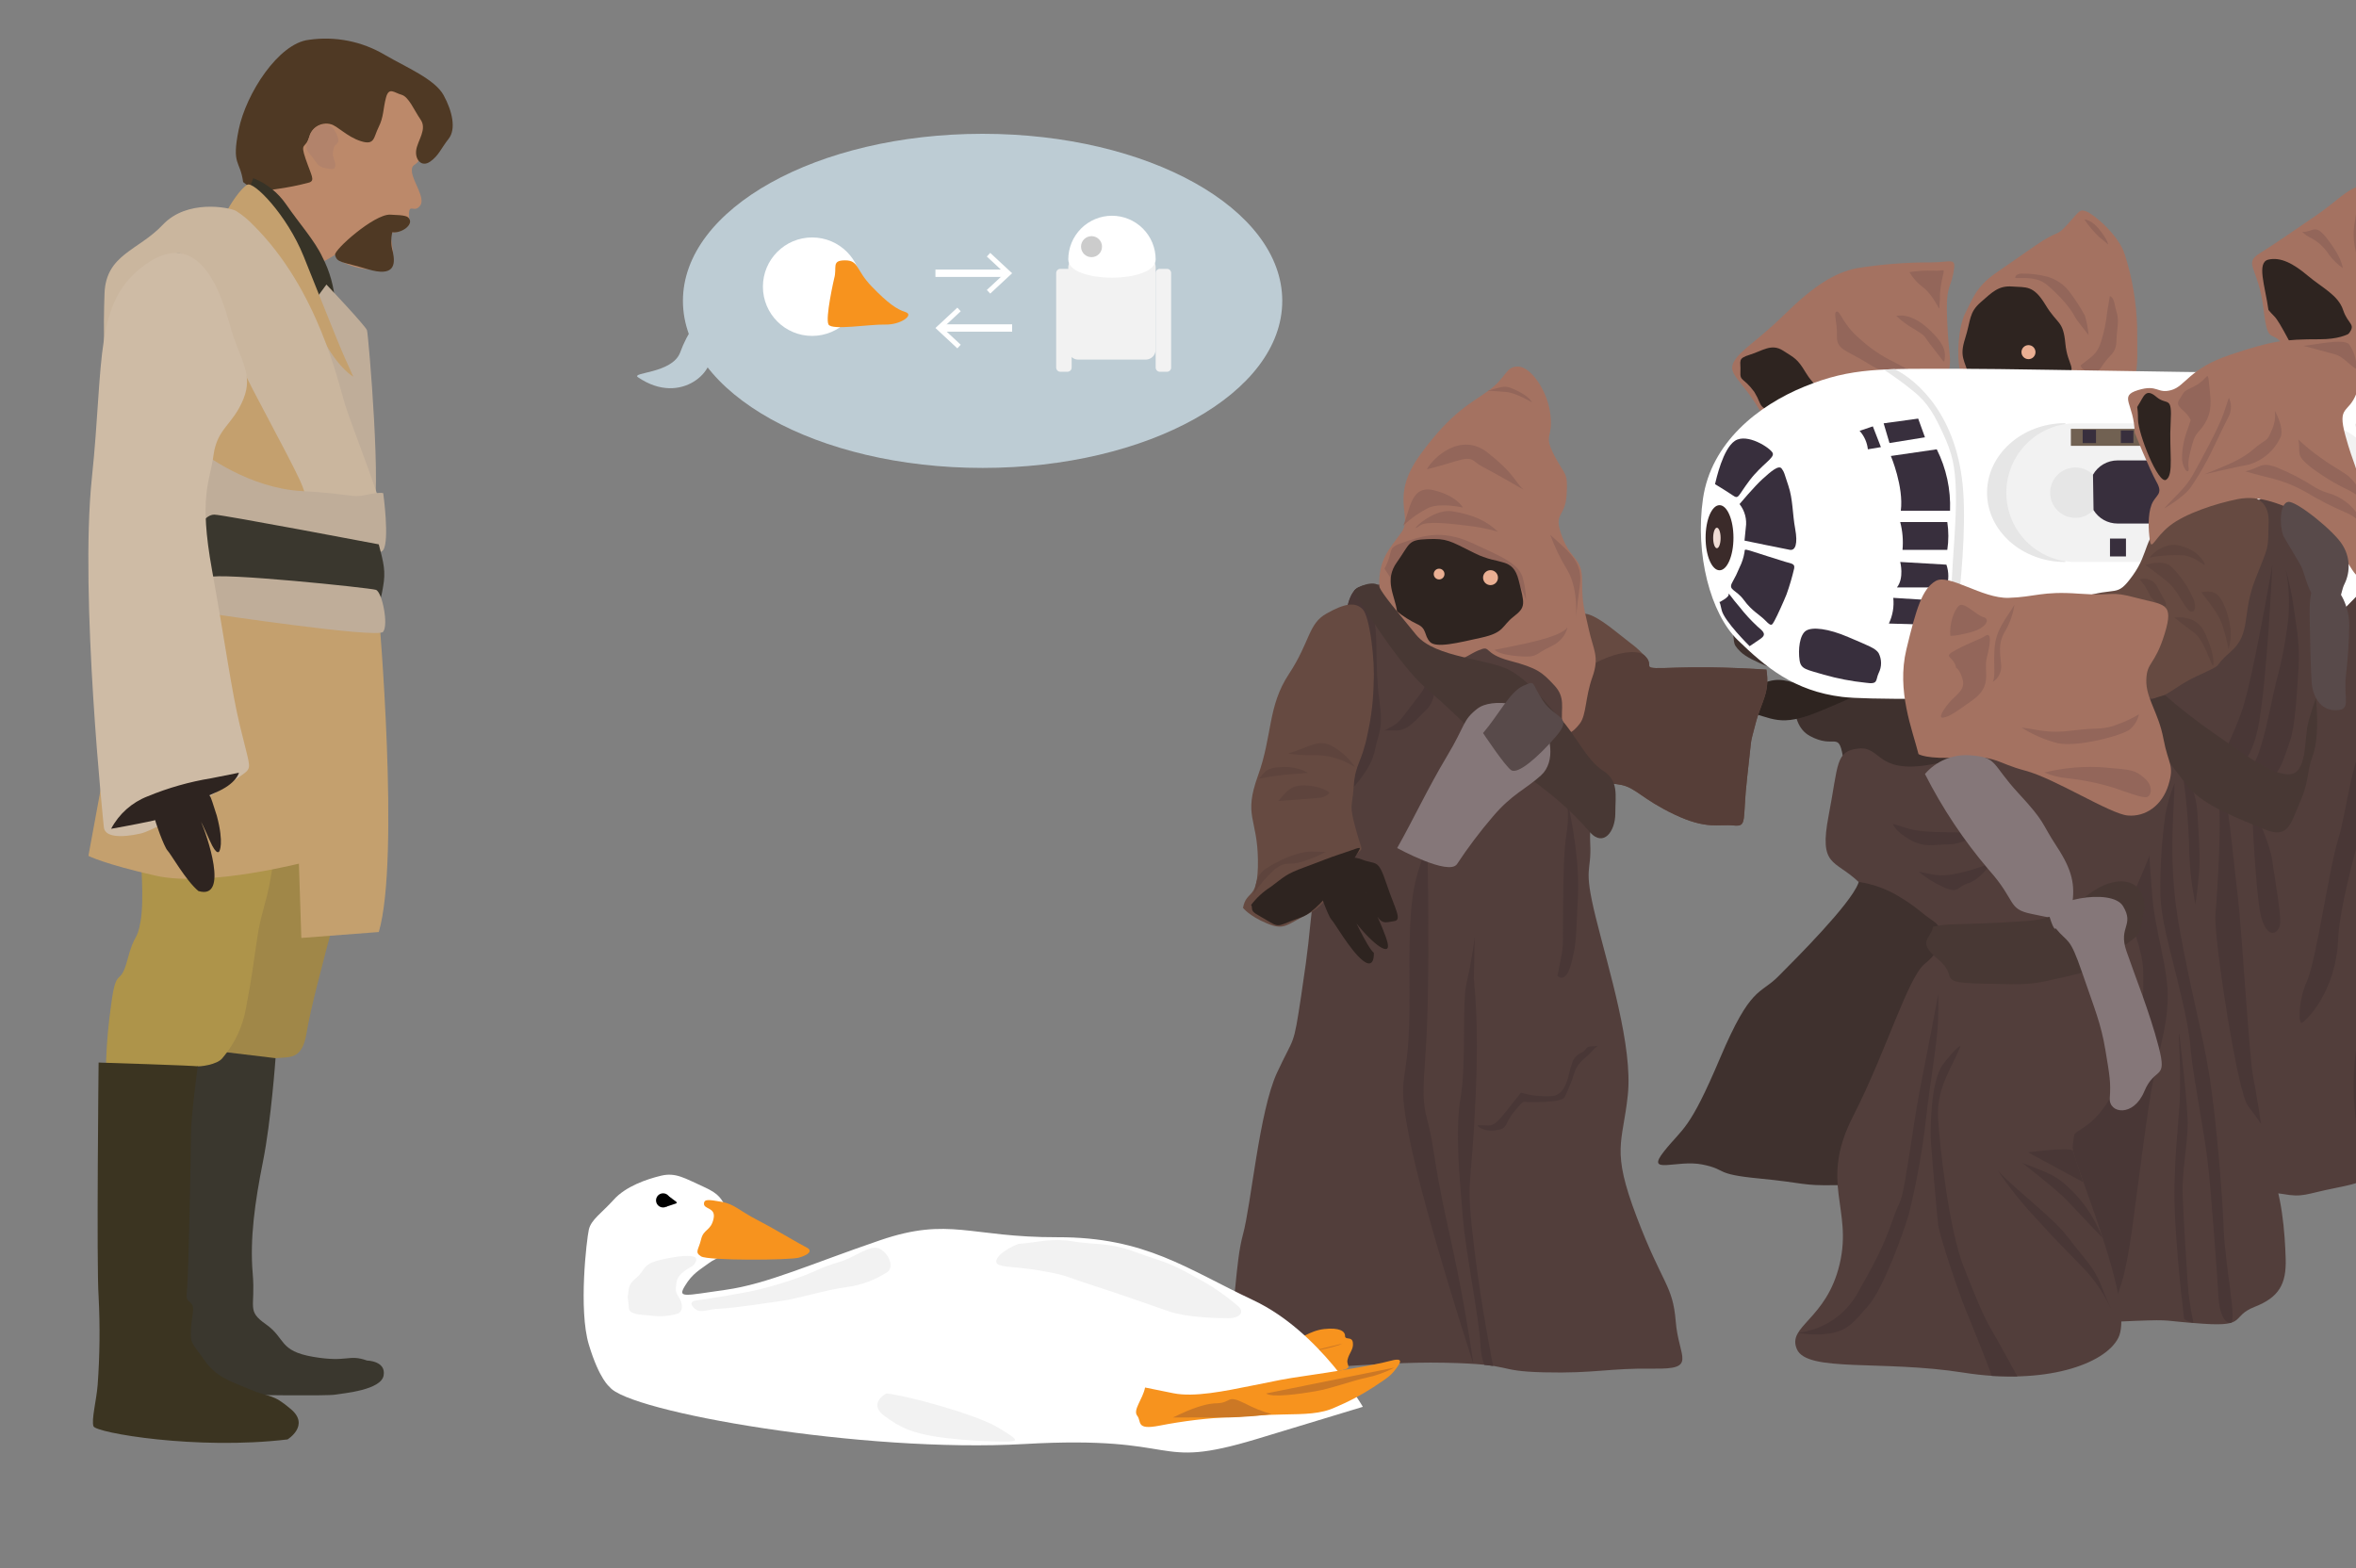 <svg width="320" height="213" viewBox="0 0 320 213" fill="none" xmlns="http://www.w3.org/2000/svg">
<rect x="0" y="0" width="320" height="213" fill="#808080" stroke="none"/>
<g clip-path="url(#clip0_1019_683)">
<path d="M238.942 55.624C236.543 51.566 234.59 50.816 235.489 49.166C236.388 47.516 238.645 46.387 242.47 42.627C246.296 38.868 249.229 36.995 252.237 36.426C255.565 35.892 258.931 35.63 262.301 35.642C265.153 35.642 265.755 34.81 265.302 37.143C264.849 39.476 264.254 38.719 264.477 43.682C264.7 48.645 265.079 48.49 264.7 50.363C264.322 52.236 264.329 55.853 256.441 56.449C248.553 57.044 243.302 58.254 241.193 57.125C239.084 55.995 238.942 55.624 238.942 55.624Z" fill="#A47261"/>
<path d="M238.269 53.223C236.768 51.194 236.316 51.87 236.39 50.444C236.464 49.017 235.944 48.713 237.667 48.185C239.391 47.658 240.601 46.61 242.176 47.624C243.75 48.638 244.129 48.713 245.251 50.593C246.373 52.472 247.055 52.168 246.907 53.899C246.758 55.63 243.899 56.976 242.176 56.374C240.452 55.772 239.472 55.772 239.019 54.724C238.813 54.203 238.562 53.7 238.269 53.223V53.223Z" fill="#2E2420"/>
<path d="M257.57 42.925C257.57 42.925 259.368 42.33 261.882 44.629C264.397 46.928 264.208 48.01 264.133 48.76C264.059 49.511 263.984 49.038 262.484 47.171C260.984 45.305 261.882 45.907 260.003 44.703C259.123 44.211 258.306 43.614 257.57 42.925V42.925Z" fill="#93665A"/>
<path d="M249.462 42.33C249.949 42.174 250.286 44.094 252.612 46.028C253.967 47.278 255.497 48.324 257.153 49.132C259.181 50.214 259.56 50.288 259.783 50.742C260.006 51.194 258.357 50.965 257.228 50.742C256.099 50.518 255.802 50.674 253.321 49.132C250.841 47.59 249.421 47.509 249.496 45.63C249.57 43.75 248.968 42.478 249.462 42.33Z" fill="#93665A"/>
<path d="M259.348 36.968C260.422 36.796 261.511 36.728 262.599 36.765C263.95 36.866 264.099 36.366 263.95 37.218C263.714 38.103 263.562 39.009 263.498 39.922C263.498 41.072 263.423 41.119 263.423 41.748C263.423 42.377 262.747 40.247 261.22 39.043C260.455 38.493 259.817 37.785 259.348 36.968V36.968Z" fill="#93665A"/>
<path d="M235.065 84.903C235.869 87.357 235.018 87.188 236.417 88.547C237.816 89.907 242.121 91.212 243.176 91.814C244.23 92.415 242.5 98.177 245.832 99.975C249.164 101.774 249.684 99.299 250.286 102.633C250.888 105.966 253.49 117.157 252.388 120.011C251.286 122.864 244.075 130.079 241.527 132.635C238.978 135.191 237.816 133.839 233.612 143.758C229.408 153.678 228.631 153.103 226.015 156.396C223.399 159.69 227.705 157.478 231.213 158.182C234.72 158.885 232.639 159.48 238.931 160.082C245.224 160.684 244.629 161.082 249.333 160.988C254.037 160.893 252.638 161.887 257.748 161.488C262.857 161.089 267.257 162.32 266.656 156.396C266.054 150.473 264.162 144.056 266.71 134.637C269.258 125.217 273.469 107.589 274.064 102.578C274.658 97.568 270.86 79.879 269.664 78.709C268.467 77.539 235.065 84.903 235.065 84.903Z" fill="#3F312E"/>
<path d="M182.549 84.152C183.225 82.124 183.15 79.818 185.448 79.48C187.746 79.142 210.456 79.94 213.585 82.644C216.715 85.349 216.39 99.779 216.742 103.383C217.093 106.987 215.789 110.598 215.991 114.601C216.194 118.604 214.984 117.509 216.742 124.622C218.499 131.736 221.797 142.149 221.094 148.762C220.391 155.375 218.796 156.079 222.297 165.295C225.798 174.512 227.204 174.512 227.603 179.495C228.002 184.479 230.611 186.007 224.602 185.912C218.594 185.818 216.593 186.588 209.679 186.413C202.764 186.237 206.076 185.31 196.161 185.108C186.246 184.905 174.938 186.609 170.734 185.608C166.53 184.607 165.124 187.637 166.523 182.606C167.923 177.575 167.727 171.685 168.828 167.675C169.93 163.666 171.032 150.946 173.438 145.74C175.844 140.533 175.634 142.535 176.736 135.218C177.838 127.902 177.743 127.408 178.142 124C178.541 120.592 182.549 84.152 182.549 84.152Z" fill="#523E3B"/>
<path d="M188.051 99.224C189.957 98.176 189.659 98.548 191.606 95.972C193.552 93.396 193.059 94.268 193.809 92.517C194.56 90.765 195.661 94.471 193.809 96.324C191.957 98.176 191.16 99.224 189.605 99.224H188.051Z" fill="#493736"/>
<path d="M212.891 108.819C213.188 114.229 212.479 111.22 212.343 120.091C212.208 128.963 212.438 128.05 211.985 130.309L211.539 132.56C211.539 132.56 212.661 133.764 213.411 130.87C214.162 127.976 214.013 127.678 214.317 121.816C214.621 115.953 212.891 108.819 212.891 108.819Z" fill="#493736"/>
<path d="M200.648 152.866C202.595 152.711 202.521 153.543 204.548 150.987L206.576 148.431C207.968 148.826 209.417 148.979 210.861 148.884C212.889 148.654 213.037 145.651 213.49 144.522C213.58 144.165 213.754 143.836 213.999 143.561C214.244 143.287 214.552 143.076 214.896 142.947C215.667 142.494 215.281 142.122 216.302 142.122C217.322 142.122 217.16 141.743 216.302 142.724C215.444 143.704 214.315 144.225 213.862 145.651C213.501 146.812 213.049 147.943 212.51 149.032C212.132 149.783 208.225 149.709 207.549 149.709C206.873 149.709 207.096 149.256 205.67 150.987C204.244 152.718 204.92 153.313 203.115 153.543C201.311 153.772 200.648 152.866 200.648 152.866Z" fill="#493736"/>
<path d="M236.918 96.587C240.825 97.473 241.649 98.913 247.232 96.587C252.815 94.261 254.308 93.49 254.038 92.773C253.572 91.522 253.443 93.565 250.936 93.666C248.428 93.767 248.388 94.342 245.529 93.368C242.67 92.395 241.642 91.976 239.54 92.773C237.438 93.571 236.918 96.587 236.918 96.587Z" fill="#2E2420"/>
<path d="M193.865 114.506C191.959 120.416 191.323 120.815 191.445 134.839C191.567 148.864 189.417 144.455 191.445 154.672C193.473 164.889 200.123 185.276 200.123 185.276C200.123 185.276 199.373 179.82 198.096 173.409C196.818 166.999 195.69 162.888 194.716 156.376C193.743 149.864 192.918 152.17 193.615 143.157C194.311 134.143 193.865 114.506 193.865 114.506Z" fill="#493736"/>
<path d="M200.183 132.885C200.785 139.16 200.69 145.171 200.183 153.482C199.676 161.792 199.183 160.595 200.183 169.115C201.184 177.635 202.806 185.547 202.806 185.547L201.603 185.398C201.31 184.608 201.139 183.778 201.096 182.937C200.988 179.427 199.068 170.211 198.683 165.308C198.298 160.406 197.581 153.813 198.386 149.08C199.19 144.346 198.534 136.151 199.21 133.446C199.682 131.398 200.046 129.326 200.298 127.239L200.183 132.885Z" fill="#493736"/>
<path d="M239.923 90.962C240.423 94.167 239.247 95.167 238.416 98.4C237.585 101.632 238.017 99.502 237.314 105.513C236.611 111.524 237.416 112.329 235.415 112.126C233.414 111.923 231.813 112.728 227.406 110.625C222.999 108.522 222.195 107.014 220.194 106.615C218.194 106.216 218.89 106.92 216.74 106.013C214.591 105.107 212.888 105.114 212.381 103.011C211.874 100.908 211.583 96.297 213.287 93.091C214.99 89.886 213.347 84.166 214.287 83.578C215.226 82.989 216.592 83.476 219.593 85.883C222.594 88.29 221.796 87.486 223.398 89.088C225 90.691 221.999 90.887 227.805 90.691C233.61 90.495 239.923 90.962 239.923 90.962Z" fill="#664A41"/>
<path d="M239.923 90.961C240.423 94.166 239.247 95.167 238.416 98.399C237.585 101.631 238.017 99.501 237.314 105.513C236.611 111.524 237.416 112.329 235.415 112.126C233.414 111.923 231.813 112.728 227.406 110.625C222.999 108.522 222.195 107.014 220.194 106.615C218.194 106.216 218.89 106.919 216.74 106.013C214.591 105.107 212.888 105.114 212.381 103.011C211.874 100.908 211.583 96.296 213.287 93.091C214.99 89.886 221.796 87.486 223.425 89.088C225.054 90.691 222.026 90.887 227.832 90.691C233.637 90.495 239.923 90.961 239.923 90.961Z" fill="#563E38"/>
<path d="M187.353 79.743C187.151 76.038 188.752 74.53 190.354 72.305C191.956 70.081 188.651 67.572 192.956 61.682C197.262 55.793 199.871 54.772 202.27 52.993C204.669 51.215 204.474 49.788 206.177 49.788C207.88 49.788 210.185 52.993 210.583 56.3C210.982 59.606 209.583 58.903 211.084 61.811C212.584 64.718 212.983 64.015 212.787 67.22C212.591 70.425 210.881 69.526 212.185 72.927C213.49 76.329 214.889 75.632 214.889 78.939C214.889 82.245 215.186 82.644 215.788 85.45C216.389 88.257 217.288 89.156 216.288 91.962C215.288 94.768 215.49 97.074 214.585 98.278C213.679 99.481 212.381 100.482 212.185 98.278C211.989 96.073 212.685 94.768 211.084 93.064C209.482 91.36 208.88 90.758 205.075 89.758C201.27 88.757 202.669 87.553 200.77 88.358C198.87 89.163 197.167 91.164 193.761 88.858C190.354 86.553 188.556 86.755 187.955 83.246L187.353 79.743Z" fill="#A47261"/>
<path d="M188.051 77.241C189.403 74.733 188.206 74.483 190.585 73.685C192.964 72.887 195.715 71.825 199.872 73.732C204.029 75.639 206.442 76.599 206.888 78.709C207.127 79.619 207.258 80.554 207.28 81.495C207.28 81.495 205.827 76.89 202.67 75.984C199.514 75.078 196.999 73.779 194.411 74.381C191.822 74.983 190.437 75.01 189.754 76.335C189.071 77.661 188.855 78.492 189.152 78.939C189.45 79.385 188.051 77.241 188.051 77.241Z" fill="#93665A"/>
<path d="M189.752 83.05C189.455 80.846 187.954 78.844 189.752 76.335C191.55 73.827 191.158 73.333 193.861 73.232C196.565 73.13 196.862 73.435 200.269 75.132C203.675 76.829 205.473 75.632 206.277 78.844C207.082 82.056 207.278 82.448 205.602 83.746C203.925 85.045 204.399 85.917 201.195 86.62C197.991 87.324 195.038 88.081 194.213 87.182C193.388 86.282 193.834 85.376 192.483 84.774C191.508 84.308 190.592 83.729 189.752 83.05V83.05Z" fill="#2E2420"/>
<path d="M195.464 78.709C195.867 78.709 196.194 78.382 196.194 77.978C196.194 77.575 195.867 77.248 195.464 77.248C195.061 77.248 194.734 77.575 194.734 77.978C194.734 78.382 195.061 78.709 195.464 78.709Z" fill="#EAAF93"/>
<path d="M202.447 79.48C203.007 79.48 203.461 79.026 203.461 78.466C203.461 77.905 203.007 77.451 202.447 77.451C201.887 77.451 201.434 77.905 201.434 78.466C201.434 79.026 201.887 79.48 202.447 79.48Z" fill="#EAAF93"/>
<path d="M184.9 83.32C185.576 87.484 185.861 91.701 185.752 95.918C185.65 100.178 184.495 103.275 184.157 104.776C183.973 105.474 183.866 106.191 183.839 106.913C183.839 106.913 186.252 104.438 186.752 101.882C187.252 99.326 187.921 99.177 187.333 94.978C186.745 90.779 187.205 86.188 186.549 83.652C185.894 81.116 185.15 79.46 184.42 79.831C183.792 80.156 183.298 81.184 183.069 82.124C182.94 82.8 184.9 83.32 184.9 83.32Z" fill="#493736"/>
<path d="M168.828 123.317C169.328 120.714 170.93 122.519 170.856 116.805C170.781 111.092 168.862 110.896 170.856 105.385C172.85 99.874 172.153 95.972 175.06 91.563C177.966 87.154 177.662 84.754 180.163 83.348C182.663 81.941 184.069 81.745 185.07 82.746C186.07 83.746 186.773 89.859 186.57 92.767C186.536 95.058 186.269 97.339 185.773 99.576C184.968 103.687 184.069 103.687 183.867 106.791C183.664 109.895 183.191 109.097 184.171 112.701C185.151 116.305 185.272 114.73 183.867 116.508C182.461 118.286 180.798 122.594 177.729 124.122C174.661 125.65 174.458 126.428 172.052 125.42C169.646 124.413 168.828 123.317 168.828 123.317Z" fill="#664A41"/>
<path d="M169.902 122.965C170.643 121.973 171.56 121.125 172.606 120.464C174.431 119.111 174.579 118.76 177.182 117.806C179.784 116.853 180.291 116.582 182.143 115.98C183.995 115.379 184.779 114.966 184.691 115.304C184.603 115.642 179.865 123.533 176.736 124.602C173.606 125.67 173.904 126.123 172.302 125.143C170.7 124.162 170.078 124.014 170.051 123.419C170.024 122.823 169.902 122.965 169.902 122.965Z" fill="#2E2420"/>
<path d="M185.001 116.758C186.961 117.529 187.15 116.555 188.306 120.01C189.462 123.466 190.503 124.974 189.354 125.122C188.205 125.271 187.569 125.799 186.583 123.567C185.596 121.336 185.4 121.018 185.4 121.018C185.4 121.018 187.955 126.022 188.455 128.03C188.955 130.038 186.603 128.429 184.149 125.325L183.345 123.567C183.345 123.567 185.697 128.726 186.603 129.43C186.603 129.43 186.752 131.837 185.048 130.43C183.345 129.024 181.29 125.373 180.844 124.92C180.398 124.466 179.094 120.862 179.094 120.45C179.094 120.037 181.29 115.304 185.001 116.758Z" fill="#2E2420"/>
<path d="M183.895 80.305C184.483 81.4 189.977 90.258 193.56 93.369C197.142 96.479 198.818 98.176 202.035 101.382C205.252 104.587 206.766 104.762 210.085 107.467C212.227 109.143 214.2 111.022 215.979 113.08C217.79 115.074 219.399 112.971 219.399 110.47C219.399 107.968 219.899 106.061 217.695 104.661C215.492 103.261 213.823 99.535 211.998 97.696C210.173 95.857 208.138 92.841 205.239 91.137C202.339 89.433 194.945 89.433 192.343 86.228C189.741 83.023 187.835 80.819 187.335 79.716C186.835 78.614 184.009 79.791 183.895 80.305Z" fill="#483834"/>
<path d="M189.766 115.196C191.854 111.524 193.949 107.028 196.524 102.734C199.1 98.44 198.626 97.852 200.654 96.269C202.682 94.687 208.014 95.647 209.292 97.723C210.569 99.799 211.394 103.437 209.292 105.337C207.19 107.237 205.385 107.839 202.763 110.922C201.004 112.973 199.377 115.132 197.89 117.387C196.741 119.01 189.766 115.196 189.766 115.196Z" fill="#857779"/>
<path d="M201.434 99.576C203.576 97.074 205.07 93.971 206.874 93.166C208.679 92.361 207.882 92.666 209.578 95.195C211.274 97.724 213.782 97.223 211.281 100.104C208.78 102.984 206.131 105.216 205.252 104.614C204.374 104.012 201.434 99.576 201.434 99.576Z" fill="#584A4A"/>
<path d="M190.586 71.406C191.559 69.222 191.6 65.841 194.729 66.591C197.858 67.342 198.697 68.945 198.697 68.945C198.697 68.945 195.763 68.269 194.114 68.945C192.816 69.575 191.626 70.406 190.586 71.406V71.406Z" fill="#93665A"/>
<path d="M192.834 71.406C190.914 72.84 194.388 68.999 197.254 69.452C200.12 69.905 201.985 70.804 203.459 72.231C202.096 71.831 200.7 71.555 199.288 71.406C196.74 71.102 193.733 70.73 192.834 71.406Z" fill="#93665A"/>
<path d="M193.809 63.738C194.714 62.088 198.445 58.633 202.061 61.486C205.677 64.34 205.623 65.252 206.887 66.49C206.887 66.49 203.048 64.265 201.433 63.44C199.817 62.615 200.27 61.858 197.567 62.69C194.863 63.522 193.809 63.738 193.809 63.738Z" fill="#93665A"/>
<path d="M202.062 53.068C204.401 52.473 204.327 52.243 206.05 53.068C207.774 53.893 208.078 54.65 208.078 54.65C208.078 54.65 205.922 53.372 204.644 53.257C203.367 53.142 202.062 53.068 202.062 53.068Z" fill="#93665A"/>
<path d="M210.562 72.657C213.388 75.186 214.99 76.464 214.584 79.48C214.178 82.495 214.097 83.537 214.043 84.01C213.989 84.483 214.537 80.217 212.888 77.451C211.954 75.934 211.176 74.329 210.562 72.657V72.657Z" fill="#93665A"/>
<path d="M203.008 88.27C206.164 87.635 212.058 86.607 212.889 85.2C212.889 85.2 212.713 86.877 210.564 87.858C208.415 88.838 209.003 89.365 206.205 89.136C203.407 88.906 203.008 88.27 203.008 88.27Z" fill="#93665A"/>
<path d="M174.938 102.355C177.891 101.503 179.142 100.198 181.196 101.503C182.335 102.183 183.309 103.107 184.048 104.208C182.297 103.064 180.232 102.494 178.141 102.578C177.069 102.606 175.996 102.532 174.938 102.355V102.355Z" fill="#5E443D"/>
<path d="M173.633 108.806C174.687 107.602 175.289 106.5 177.587 106.703C179.885 106.906 180.594 107.704 180.594 107.704C180.203 108.118 179.664 108.361 179.094 108.38C177.938 108.502 173.633 108.806 173.633 108.806Z" fill="#5E443D"/>
<path d="M170.996 105.763C171.8 104.864 172.05 104.262 173.848 104.215C174.884 104.115 175.928 104.252 176.903 104.614C177.165 104.752 177.433 104.876 177.708 104.985C177.708 104.985 176.153 105.114 174.754 105.215C173.355 105.317 170.996 105.763 170.996 105.763Z" fill="#5E443D"/>
<path d="M170.254 121.444C170.808 119.639 170.457 118.834 172.505 117.637C174.553 116.44 176.668 115.608 178.371 115.683L180.068 115.73C179.008 116.278 177.902 116.73 176.763 117.083C175.059 117.583 174.613 116.954 173.208 118.022C172.077 119.028 171.084 120.178 170.254 121.444V121.444Z" fill="#5E443D"/>
<path d="M310.738 47.813C308.562 43.979 308.109 47.658 307.433 41.951C306.757 36.244 304.581 35.865 306.987 34.364C309.393 32.863 311.265 31.511 314.496 29.326C317.727 27.142 318.403 25.797 321.404 24.897C324.514 24.061 327.799 24.139 330.866 25.12C333.421 26.02 334.773 24.444 336.347 24.667C337.922 24.891 338.605 23.917 338.375 27C338.145 30.084 337.023 32.261 335.523 34.513C334.022 36.764 333.792 37.745 334.773 39.922C335.753 42.1 336.496 42.174 336.124 44.054C335.753 45.934 334.996 46.61 335.523 47.813C336.05 49.017 327.71 50.816 323.958 51.343C320.207 51.871 320.126 53.372 315.996 51.269C311.867 49.166 310.738 47.813 310.738 47.813Z" fill="#A47261"/>
<path d="M308.108 42.099C307.662 38.867 306.459 35.642 308.108 35.263C309.757 34.885 311.488 35.791 313.441 37.441C315.394 39.09 317.57 40.071 318.246 42.099C318.922 44.128 320.051 43.979 319.003 45.332C317.956 46.684 317.949 47.813 315.171 47.509C312.393 47.205 312.089 48.489 310.967 46.387C309.845 44.284 309.311 43.377 308.865 42.925C308.599 42.663 308.346 42.388 308.108 42.099V42.099Z" fill="#2E2420"/>
<path d="M319.431 76.234C326.136 75.233 332.644 72.312 333.847 77.978C335.051 83.644 335.449 86.356 333.645 95.167C331.84 103.978 328.636 117.907 327.636 121.917C326.636 125.927 326.636 149.363 326.737 153.569C326.839 157.775 327.035 158.884 323.229 159.784C319.424 160.683 321.202 160.581 317.146 161.386C313.091 162.191 312.841 162.691 310.036 162.184C307.231 161.677 304.73 163.591 304.73 157.782C304.73 151.974 304.926 139.045 306.332 133.033C307.738 127.022 313.037 85.18 315.741 81.21C316.843 79.46 318.077 77.796 319.431 76.234V76.234Z" fill="#523E3B"/>
<path d="M312.691 31.511C314.347 31.511 314.422 30.233 316.186 32.559C317.95 34.885 318.099 35.94 318.213 36.426C317.479 35.909 316.833 35.277 316.301 34.553C315.707 33.618 314.88 32.854 313.901 32.335C313.458 32.125 313.049 31.847 312.691 31.511V31.511Z" fill="#93665A"/>
<path d="M320.01 28.955C319.854 30.456 319.334 31.585 320.01 34.364C320.686 37.143 320.976 38.908 322.146 40.558C323.315 42.208 324.322 42.965 324.964 44.919C325.606 46.874 325.904 47.847 325.937 48.936C325.971 50.025 326.688 50.444 327.289 49.24C327.891 48.037 328.533 47.55 327.891 45.034C327.249 42.519 327.289 41.498 325.755 38.867C324.221 36.237 323.835 36.318 322.632 33.539C321.944 31.912 321.064 30.372 320.01 28.955V28.955Z" fill="#93665A"/>
<path d="M327.033 95.823C326.438 100.482 322.221 109.042 322.153 122.566C322.086 136.09 319.004 141.952 319.788 150.216C320.572 158.479 320.653 160.494 320.653 160.494C320.653 160.494 327.033 159.763 326.58 157.545C326.128 155.328 322.363 144.508 323.35 137.145C324.336 129.781 324.634 118.813 325.911 110.395C326.671 105.575 327.046 100.702 327.033 95.823V95.823Z" fill="#493736"/>
<path d="M327.044 93.564C324.638 99.278 317.879 120.166 317.581 127.53C317.284 134.893 313.08 138.795 312.627 138.944C312.174 139.092 312.134 135.941 313.357 133.237C314.58 130.532 316.385 117.759 317.581 114.006C318.778 110.253 319.379 102.281 322.164 98.677C323.557 96.764 325.198 95.045 327.044 93.564Z" fill="#493736"/>
<path d="M266.257 50.538C265.703 48.388 266.007 44.277 266.933 42.526C267.859 40.774 268.332 38.996 271.036 37.116C273.739 35.236 273.064 35.703 276.396 33.397C279.728 31.091 279.194 32.295 280.85 30.442C282.506 28.589 282.452 28.413 283.351 28.711C284.249 29.009 287.757 31.842 288.609 34.601C289.61 37.752 290.17 41.026 290.272 44.331C290.272 47.536 290.454 49.646 289.927 51.539C289.4 53.432 285.966 56.502 282.965 56.753C279.964 57.003 278.356 57.429 274.003 56.401C269.65 55.373 267.447 53.994 266.893 52.594C266.616 51.931 266.403 51.242 266.257 50.538Z" fill="#A47261"/>
<path d="M267.506 51.289C266.83 48.834 266.107 48.51 266.905 45.994C267.702 43.479 267.405 42.478 269.007 41.072C270.609 39.665 271.46 38.773 273.312 38.921C275.164 39.07 276.171 38.671 277.82 41.403C279.469 44.135 280.226 43.479 280.524 46.657C280.821 49.835 282.274 49.842 280.524 51.641C278.773 53.439 272.866 54.298 271.21 53.798C269.554 53.297 267.506 51.289 267.506 51.289Z" fill="#2E2420"/>
<path d="M275.515 48.787C276.042 48.787 276.468 48.36 276.468 47.834C276.468 47.307 276.042 46.88 275.515 46.88C274.989 46.88 274.562 47.307 274.562 47.834C274.562 48.36 274.989 48.787 275.515 48.787Z" fill="#EAAF93"/>
<path d="M273.719 37.765C275.416 37.765 276.916 37.637 278.268 38.901C279.329 39.801 280.288 40.814 281.127 41.924C281.979 43.1 281.479 42.708 282.58 44.115L283.682 45.514C283.602 44.621 283.434 43.738 283.182 42.877C282.536 41.695 281.799 40.565 280.978 39.496C280.243 38.599 279.257 37.94 278.146 37.603C276.978 37.291 275.773 37.143 274.564 37.163C273.665 37.191 273.719 37.765 273.719 37.765Z" fill="#93665A"/>
<path d="M282.578 49.639C284.126 48.388 284.782 48.212 285.376 46.42C285.793 45.084 286.074 43.709 286.214 42.316C286.417 41.126 286.566 40.22 286.566 40.22C286.566 40.22 287.066 40.328 287.242 41.403C287.417 42.478 287.837 42.755 287.586 44.703C287.336 46.65 287.742 47.232 286.485 48.489C285.228 49.747 285.484 50.518 284.133 50.518C282.781 50.518 282.578 49.639 282.578 49.639Z" fill="#93665A"/>
<path d="M283.105 29.807C283.105 29.807 284.058 29.807 285.133 31.159C286.208 32.511 286.329 33.113 286.329 33.188C286.329 33.262 285.924 32.809 285.133 32.207C284.371 31.485 283.69 30.679 283.105 29.807V29.807Z" fill="#93665A"/>
<path d="M332.041 47.286C329.939 47.482 323.633 49.889 320.626 50.491C317.618 51.093 276.869 50.092 266.258 50.092C255.646 50.092 251.537 49.889 245.13 52.493C238.722 55.096 232.409 60.181 231.308 67.721C230.206 75.26 232.315 83.347 236.039 86.958C239.763 90.569 243.649 93.869 250.233 94.667C256.816 95.465 298.896 94.268 304.209 93.463C309.521 92.659 319.828 81.042 322.032 79.04L323.133 76.64C323.133 76.64 333.947 81.244 335.144 81.846C336.34 82.448 341.957 79.642 342.153 77.938C342.349 76.234 332.041 47.286 332.041 47.286Z" fill="white"/>
<path d="M257.337 50.14C260.453 51.695 265.955 56.503 266.658 66.821C267.361 77.14 264.157 94.91 264.157 94.91H262.454C262.454 94.91 264.853 83.53 265.056 79.419C265.259 75.308 265.732 70.628 265.658 66.997C265.583 63.366 265.157 61.588 263.954 58.984C262.751 56.381 261.886 54.772 259.953 53.196C258.643 52.118 257.271 51.118 255.844 50.2L257.337 50.14Z" fill="#E6E6E6"/>
<path d="M244.426 89.697C244.209 88.25 244.426 86.242 245.291 85.68C246.156 85.119 248.332 85.376 251.036 86.539C253.739 87.702 254.753 88.047 255.165 88.723C255.38 89.142 255.492 89.605 255.492 90.076C255.492 90.546 255.38 91.01 255.165 91.428C254.713 92.402 255.165 93.003 253.401 92.74C251.483 92.542 249.586 92.177 247.731 91.651C245.365 90.934 244.615 90.934 244.426 89.697Z" fill="#382F3D"/>
<path d="M232.938 65.766C233.113 65.09 233.992 60.986 235.641 59.883C237.29 58.781 240.474 60.857 240.771 61.533C241.068 62.21 239.325 63.035 237.648 65.239C235.972 67.443 236.195 67.869 235.317 67.267C234.438 66.666 232.938 65.766 232.938 65.766Z" fill="#382F3D"/>
<path d="M236.27 68.471C236.623 68.919 236.881 69.434 237.028 69.985C237.174 70.537 237.206 71.112 237.121 71.676L236.945 73.434C236.945 73.434 242.353 74.557 243.103 74.686C243.853 74.814 244.204 73.881 243.826 71.825C243.447 69.769 243.529 67.822 242.9 65.969C242.271 64.117 242.4 64.238 242.001 63.663C241.602 63.089 240.474 64.09 239.372 65.09C238.27 66.091 236.27 68.471 236.27 68.471Z" fill="#382F3D"/>
<path d="M235.282 79.114C235.656 78.461 235.986 77.783 236.269 77.086C236.599 76.43 236.827 75.728 236.945 75.003C237.006 74.719 236.817 74.53 237.682 74.793C238.547 75.057 241.568 76.051 242.487 76.315C243.406 76.579 243.799 76.579 243.69 77.214C243.413 78.405 243.067 79.579 242.656 80.73C242.352 81.501 241.379 83.679 241.021 84.314C240.662 84.95 240.608 85.146 239.804 84.314C239 83.483 237.945 83.002 236.871 81.522C235.796 80.041 234.681 80.196 235.282 79.114Z" fill="#382F3D"/>
<path d="M233.5 81.819C233.5 81.819 234.852 81.143 234.791 80.751C234.73 80.359 235.122 81.143 236.264 82.441C237.009 83.396 237.83 84.289 238.718 85.112C239.522 85.788 239.995 86.181 239.076 86.803C238.157 87.425 237.643 87.776 237.643 87.776C237.643 87.776 234.156 84.341 233.838 82.854C233.52 81.366 233.5 81.819 233.5 81.819Z" fill="#382F3D"/>
<path d="M233.553 77.465C234.598 77.465 235.445 75.485 235.445 73.042C235.445 70.6 234.598 68.62 233.553 68.62C232.507 68.62 231.66 70.6 231.66 73.042C231.66 75.485 232.507 77.465 233.553 77.465Z" fill="#3B2B2A"/>
<path d="M233.194 74.469C233.474 74.469 233.701 73.845 233.701 73.076C233.701 72.307 233.474 71.683 233.194 71.683C232.914 71.683 232.688 72.307 232.688 73.076C232.688 73.845 232.914 74.469 233.194 74.469Z" fill="#EFDCD5"/>
<path d="M280.525 76.342C274.652 76.342 269.887 72.123 269.887 66.923C269.887 61.723 274.652 57.477 280.525 57.477" fill="#E6E6E6"/>
<path d="M340.214 80.054C338.409 79.453 327.338 75.382 326.838 75.132C326.338 74.882 322.58 57.956 322.479 57.206C322.377 56.455 332.042 47.286 332.042 47.286C330.793 47.492 329.563 47.801 328.365 48.212L323.965 49.565L319.91 57.679L324.101 77.032L335.226 81.86C335.226 81.86 335.814 82.069 337.456 81.447C338.417 81.07 339.34 80.604 340.214 80.054V80.054Z" fill="#E6E6E6"/>
<path d="M314.298 57.503H281.923C276.723 57.503 272.508 61.721 272.508 66.923C272.508 72.125 276.723 76.342 281.923 76.342H314.298C319.497 76.342 323.713 72.125 323.713 66.923C323.713 61.721 319.497 57.503 314.298 57.503Z" fill="#F2F2F2"/>
<path d="M281.877 70.344C283.766 70.344 285.297 68.812 285.297 66.922C285.297 65.033 283.766 63.501 281.877 63.501C279.988 63.501 278.457 65.033 278.457 66.922C278.457 68.812 279.988 70.344 281.877 70.344Z" fill="#E6E6E6"/>
<path d="M293.041 58.254H281.273V60.56H293.041V58.254Z" fill="#716152"/>
<path d="M284.684 58.382H282.879V60.188H284.684V58.382Z" fill="#382F3D"/>
<path d="M289.766 58.477H288.062V60.181H289.766V58.477Z" fill="#382F3D"/>
<path d="M284.352 69.289C284.693 69.848 285.171 70.309 285.742 70.629C286.312 70.948 286.956 71.116 287.609 71.115H295.267C296.284 71.115 297.258 70.711 297.977 69.992C298.696 69.273 299.099 68.298 299.099 67.281V66.375C299.099 65.358 298.696 64.383 297.977 63.664C297.258 62.945 296.284 62.541 295.267 62.541H287.609C286.932 62.54 286.267 62.72 285.681 63.061C285.096 63.402 284.611 63.892 284.277 64.482" fill="#382F3D"/>
<path d="M288.756 73.157H286.586V75.585H288.756V73.157Z" fill="#382F3D"/>
<path d="M255.844 57.503L260.534 56.861L261.454 59.403L256.635 60.181L255.844 57.503Z" fill="#382F3D"/>
<path d="M256.824 61.939C256.824 61.939 258.588 66.105 258.176 69.377H264.86C264.973 66.488 264.353 63.617 263.056 61.033L256.824 61.939Z" fill="#382F3D"/>
<path d="M258.094 70.912C258.415 72.145 258.52 73.424 258.405 74.692H264.488C264.678 73.439 264.678 72.165 264.488 70.912H258.094Z" fill="#382F3D"/>
<path d="M258.095 76.335C258.095 76.335 258.662 78.506 257.648 79.797H264.367C264.714 78.794 264.714 77.704 264.367 76.701L258.095 76.335Z" fill="#382F3D"/>
<path d="M257.152 81.21C257.279 82.407 257.071 83.615 256.551 84.7L263.269 84.896L263.681 81.623L257.152 81.21Z" fill="#382F3D"/>
<path d="M252.578 58.525C253.206 59.222 253.599 60.1 253.7 61.033L255.471 60.736L254.376 57.916L252.578 58.525Z" fill="#382F3D"/>
<path d="M303.508 72.352C305.11 69.647 306.212 66.537 311.018 67.138C315.823 67.74 313.234 81.338 314.525 86.674C316.073 93.064 313.174 97.175 312.842 104.694C312.511 112.213 311.903 126.724 310.551 131.329C309.199 135.934 307.753 134.44 308.152 138.849C308.551 143.257 306.347 154.874 308.152 158.377C309.956 161.88 310.348 167.593 310.45 171.001C310.551 174.409 309.551 176.215 306.246 177.513C302.941 178.811 305.245 180.218 299.338 179.819C293.431 179.42 295.432 179.217 290.025 179.42C284.618 179.623 282.313 180.096 281.711 179.116C281.11 178.135 278.21 166.092 278.332 161.988C278.454 157.883 279.528 152.967 282.137 145.658C284.746 138.348 287.341 101.381 287.943 98.372C288.544 95.363 302.86 84.78 303.265 79.438C303.475 77.082 303.556 74.717 303.508 72.352V72.352Z" fill="#523E3B"/>
<path d="M282.582 81.21C287.685 79.54 287.388 81.352 289.692 78.147C291.997 74.942 290.99 73.231 294.424 70.127C297.857 67.024 300.628 67.118 302.635 67.118C304.643 67.118 308.239 67.017 308.137 70.925C308.036 74.834 308.239 73.833 306.339 78.641C304.44 83.448 305.839 86.031 302.96 88.547C300.081 91.062 302.663 89.859 298.357 91.86C294.052 93.862 293.626 96.168 289.091 94.065C284.556 91.962 282.582 81.21 282.582 81.21Z" fill="#664A41"/>
<path d="M289.944 58.781C289.863 54.798 287.686 53.825 290.39 52.993C293.093 52.161 292.945 53.52 294.898 52.993C296.851 52.465 297.297 50.065 302.934 48.185C308.571 46.305 310.139 46.082 315.1 46.082C320.061 46.082 319.683 43.756 320.054 46.082C320.426 48.408 321.109 50.667 320.054 53.446C319 56.225 317.425 55.021 318.554 59.153C319.683 63.284 320.203 63.366 320.582 66.442C320.96 69.519 321.595 71.25 321.149 74.185C320.703 77.119 320.696 77.336 320.244 78.086C319.791 78.837 316.864 71.703 313.41 70.127C309.957 68.552 306.956 67.193 303.948 67.795C300.94 68.396 296.818 69.749 294.716 71.406C292.614 73.062 292.235 74.861 292.012 73.434C291.789 72.007 291.708 69.898 292.235 68.545C292.762 67.193 293.884 67.193 292.911 65.469C291.938 63.744 289.944 58.781 289.944 58.781Z" fill="#A47261"/>
<path d="M290.391 55.096C291.168 53.933 291.371 52.621 292.872 53.899C294.372 55.177 295.048 53.594 294.825 57.428C294.602 61.263 295.291 64.447 294.223 65.164C293.156 65.881 290.391 58.855 290.391 56.975C290.391 55.096 290.161 55.447 290.391 55.096Z" fill="#2E2420"/>
<path d="M310.12 72.778C309.566 71.23 309.668 68.322 310.796 68.173C311.925 68.025 317.055 72.163 318.157 74.016C318.653 74.796 318.941 75.691 318.993 76.614C319.045 77.537 318.859 78.459 318.454 79.29C317.704 80.696 317.974 83.8 315.609 82.299C313.243 80.798 313.297 78.188 312.398 76.639C311.499 75.091 310.12 72.778 310.12 72.778Z" fill="#584A4A"/>
<path d="M313.72 84.449C313.673 81.947 313.585 78.844 315.579 78.993C317.573 79.141 319.08 82.245 319.08 84.848C319.051 87.192 318.898 89.533 318.62 91.86C318.33 95.12 319.377 96.425 317.269 96.472C315.16 96.519 314.106 94.612 313.964 92.591C313.822 90.569 313.72 84.449 313.72 84.449Z" fill="#584A4A"/>
<path d="M297.547 57.05C296.797 55.501 295.249 55.346 296.047 54.196C296.844 53.047 296.297 53.344 298.074 52.445C299.852 51.546 299.872 50.187 300.021 51.945C300.169 53.703 300.575 55.326 299.723 57.05C298.872 58.774 298.27 58.456 297.77 60.309C297.27 62.162 297.169 62.615 297.27 63.616C297.371 64.617 296.317 63.663 296.371 62.013C296.414 60.708 296.684 59.419 297.169 58.206L297.547 57.05Z" fill="#93665A"/>
<path d="M293.945 69.073C295.5 67.321 296.852 66.266 297.805 64.562C298.758 62.858 301.407 58.051 302.056 56.049L302.732 54.02C302.919 54.411 303.016 54.839 303.016 55.272C303.016 55.705 302.919 56.132 302.732 56.522C302.056 57.773 300.231 61.783 299.63 62.784C298.99 63.986 298.279 65.149 297.5 66.266C296.5 67.619 293.945 69.073 293.945 69.073Z" fill="#93665A"/>
<path d="M299.453 64.413C302.109 63.311 304.306 62.561 306.063 61.032C307.821 59.504 307.848 60.181 308.523 58.504C308.936 57.666 309.091 56.725 308.97 55.799C308.97 55.799 310.22 57.929 309.794 59.295C309.386 60.212 308.783 61.03 308.027 61.69C307.27 62.35 306.379 62.836 305.414 63.115C303.556 63.46 299.453 64.413 299.453 64.413Z" fill="#93665A"/>
<path d="M304.961 64.021C307.063 63.562 306.989 62.669 309.165 63.46C311.019 64.205 312.796 65.129 314.471 66.219C316.072 67.172 316.863 66.861 318.621 68.166C320.378 69.472 321.324 71.676 321.324 72.129C321.324 72.582 321.155 70.675 318.621 69.627C316.736 68.818 314.909 67.88 313.153 66.821C311.577 65.931 309.881 65.273 308.117 64.867C306.259 64.414 304.961 64.021 304.961 64.021Z" fill="#93665A"/>
<path d="M312.168 59.708C312.573 61.513 311.573 61.662 313.925 63.514C315.532 64.725 317.26 65.766 319.082 66.618C320.38 67.369 320.799 67.673 320.799 67.673C320.499 66.356 319.724 65.195 318.623 64.414C316.825 63.21 316.96 63.46 315.04 62.061C314.029 61.344 313.069 60.558 312.168 59.708V59.708Z" fill="#93665A"/>
<path d="M312.867 46.981C314.422 46.833 318.376 45.933 319.079 46.785C319.707 47.7 320.055 48.779 320.079 49.889C320.079 50.64 318.524 48.537 317.227 48.158C315.929 47.779 312.867 46.981 312.867 46.981Z" fill="#93665A"/>
<path d="M291.945 75.733C291.945 75.733 293.696 73.482 296.149 74.131C298.603 74.78 299.407 76.335 299.454 76.687C299.502 77.038 298.319 75.679 296.656 75.436C295.08 75.345 293.498 75.445 291.945 75.733Z" fill="#5E443D"/>
<path d="M291.391 76.748C291.391 76.748 293.729 75.936 294.865 76.937C296.073 78.096 297.052 79.472 297.751 80.994C298.602 82.684 297.899 83.699 297.075 82.684C296.25 81.67 295.723 80.122 294.324 78.972C292.925 77.823 291.391 76.748 291.391 76.748Z" fill="#5E443D"/>
<path d="M290.594 78.688C291.067 78.54 291.577 78.571 292.029 78.774C292.481 78.977 292.844 79.338 293.047 79.79C293.845 81.379 294.149 81.528 294.196 82.177C294.244 82.826 292.297 81.677 291.946 80.73C291.611 79.98 291.154 79.289 290.594 78.688V78.688Z" fill="#5E443D"/>
<path d="M308.639 76.748C308.639 76.748 307.888 93.118 306.685 98.9C305.482 104.681 302.63 105.587 302.11 103.937C301.589 102.287 303.245 100.482 304.664 96.046C306.084 91.61 308.639 76.748 308.639 76.748Z" fill="#493736"/>
<path d="M305.859 104.234C307.414 101.78 308.164 96.729 309.164 92.59C309.947 89.743 310.498 86.837 310.814 83.901C310.999 81.725 310.883 79.534 310.469 77.39C310.923 79.016 311.273 80.669 311.517 82.339C311.767 84.449 312.415 87.147 312.192 90.711C311.969 94.274 311.746 98.676 310.996 100.779C310.246 102.882 309.84 104.485 308.718 105.512C307.596 106.54 305.859 104.234 305.859 104.234Z" fill="#493736"/>
<path d="M296.398 104.674C296.958 108.343 297.277 112.045 297.351 115.757C297.428 118.148 297.713 120.528 298.203 122.87C298.203 122.87 298.75 118.813 298.75 117.156C298.75 115.5 298.703 114.303 298.453 110.394C298.203 106.486 296.398 104.674 296.398 104.674Z" fill="#493736"/>
<path d="M301.202 107.514C301.878 110.665 301.155 121.335 300.904 124.243C300.654 127.151 303.858 148.282 305.311 150.189C306.764 152.095 307.109 152.69 307.109 152.69C307.109 152.69 306.508 148.681 306.007 146.131C305.507 143.582 304.446 125.893 303.98 122.086C303.513 118.279 302.682 109.516 302.283 108.616C302.189 108.368 302.045 108.141 301.859 107.951C301.672 107.761 301.449 107.613 301.202 107.514Z" fill="#493736"/>
<path d="M305.859 109.542C305.859 109.542 306.164 117.609 306.812 122.87C307.461 128.131 309.712 127.022 309.712 125.223C309.712 123.425 309.036 119.861 308.637 116.96C308.238 114.059 305.859 109.542 305.859 109.542Z" fill="#493736"/>
<path d="M295.349 106.392C295.295 110.496 294.396 117.109 296.025 126.123C297.654 135.136 299.229 140.546 300.128 146.361C301.027 152.176 301.831 161.914 302.034 166.999C302.237 172.084 303.859 179.542 302.987 179.691C302.115 179.839 301.432 178.217 301.331 176.31C301.23 174.403 300.331 161.684 299.83 157.579C299.33 153.475 297.877 146.145 297.6 143.048C297.323 139.951 296.924 138.044 295.822 133.439C294.721 128.834 293.423 124.649 293.423 121.018C293.403 117.566 293.629 114.118 294.099 110.699C294.37 109.225 294.789 107.782 295.349 106.392V106.392Z" fill="#493736"/>
<path d="M296.655 179.19C296.196 175.383 295.202 166.167 295.351 160.933C295.5 155.699 295.601 155.923 296.027 150.114C296.027 150.114 296.216 146.693 296.027 142.994C295.838 139.295 296.027 140.695 296.027 140.695C296.027 140.695 297.135 149.708 297.135 152.616C297.135 155.524 296.331 159.128 296.459 162.333C296.588 165.538 296.858 170.244 297.135 174.254C297.412 178.264 298.102 179.664 297.811 179.664C297.407 179.557 297.018 179.398 296.655 179.19Z" fill="#493736"/>
<path d="M286.583 178.92C287.685 175.113 288.489 175.113 289.692 166.194C290.895 157.275 291.49 152.068 292.396 147.057C293.301 142.047 294.295 139.951 294.423 135.738C294.552 131.525 292.72 126.724 292.321 121.612C291.922 116.5 291.645 111.997 291.645 111.47C291.645 110.942 290.043 112.146 289.746 114.573C289.449 117.001 288.138 128.097 288.138 131.708C288.138 135.319 286.218 142.25 284.866 145.759C283.514 149.269 281.663 152.169 281.487 156.274C281.311 160.378 280.811 164.49 282.163 169C283.355 172.425 284.833 175.743 286.583 178.92V178.92Z" fill="#493736"/>
<path d="M295.352 83.902C295.352 83.902 298.258 83.347 299.454 85.93C300.65 88.513 300.745 89.987 300.603 90.393C300.461 90.799 299.407 86.938 298.001 85.93C296.595 84.923 295.352 83.902 295.352 83.902Z" fill="#5E443D"/>
<path d="M290.344 97.675C292.229 95.931 289.668 95.606 294.034 94.416C296.148 96.253 298.359 97.975 300.658 99.575C303.659 101.604 308.092 105.134 310.796 105.188C313.5 105.242 312.905 100.224 313.554 97.973C314.202 95.721 314.561 94.829 314.561 94.829C314.561 94.829 315.128 99.819 314.162 102.524C313.195 105.228 313.702 105.986 312.398 108.941C311.093 111.896 310.85 114.005 307.592 112.653C304.335 111.3 299.434 109.542 297.278 106.939C295.122 104.336 290.344 97.675 290.344 97.675Z" fill="#483834"/>
<path d="M299 80.467C300.656 82.59 301.508 83.692 302.008 85.396C302.508 87.1 302.684 88.202 302.684 88.202C302.946 87.342 303.044 86.441 302.974 85.545C302.839 84.192 302.238 82.022 301.386 81.001C300.534 79.98 299 80.467 299 80.467Z" fill="#5E443D"/>
<path d="M252.425 119.787C249.194 116.711 247.018 117.799 248.37 110.794C249.722 103.789 249.269 102.004 252.425 101.679C255.582 101.354 254.75 105.134 262.185 103.863C269.62 102.592 269.471 100.895 277.21 101.665C284.949 102.436 290.356 98.501 292.005 103.484C293.654 108.468 293.728 111.822 291.701 116.859C289.673 121.897 289.072 122.343 289.146 123.77C289.22 125.197 291.099 129.031 291.099 132.033C291.099 135.035 291.525 139.35 287.321 147.815C283.117 156.281 279.711 151.271 282.313 158.682C284.915 166.093 289.524 178.116 287.72 181.72C285.915 185.324 277.71 188.198 266.693 186.453C255.676 184.708 245.464 186.453 244.065 183.282C242.665 180.11 248.073 179.312 249.87 171.699C251.668 164.085 247.065 160.677 251.675 151.663C256.285 142.649 259.11 132.73 261.489 130.863C263.868 128.997 264.442 126.367 262.59 125.116C260.739 123.865 260.488 123.31 257.859 121.735C256.192 120.737 254.346 120.075 252.425 119.787V119.787Z" fill="#523E3B"/>
<path d="M260.577 102.429C259.753 99.13 257.577 93.869 258.928 88.229C260.28 82.59 261.105 79.966 262.909 78.918C264.714 77.87 269.215 81.319 272.818 81.21C276.42 81.102 277.326 80.271 282.354 80.642C287.383 81.014 286.41 80.196 290.168 81.21C293.926 82.225 295.352 81.772 294 86.126C292.648 90.481 291.594 89.846 291.519 92.347C291.445 94.849 293.169 96.743 293.844 100.34C294.52 103.937 295.372 103.863 294.52 106.642C293.669 109.421 291.391 110.997 288.985 110.774C286.579 110.55 279.07 105.736 275.095 104.688C271.121 103.64 271.189 102.585 266.383 102.882C261.578 103.18 260.577 102.429 260.577 102.429Z" fill="#A47261"/>
<path d="M257.094 111.896C259.5 112.653 260 112.998 264.204 113.052C268.408 113.106 269.26 113.052 269.26 113.052C269.26 113.052 266.712 114.702 264.657 114.702C262.602 114.702 261.399 115.203 259.351 114.026C257.303 112.849 257.094 111.896 257.094 111.896Z" fill="#493736"/>
<path d="M260.602 118.408C262.399 118.712 263.204 119.212 265.806 118.658C267.399 118.319 268.958 117.835 270.463 117.211C270.463 117.211 269.01 119.463 267.36 119.963C265.711 120.463 266.11 121.417 264.103 120.565C262.841 120.012 261.663 119.286 260.602 118.408V118.408Z" fill="#493736"/>
<path d="M261.453 105.134C263.815 109.796 266.722 114.161 270.111 118.137C273.943 122.418 272.592 123.472 275.971 124.149C279.351 124.825 281.074 125.501 281.453 122.871C281.831 120.24 281.527 118.286 279.351 114.98C277.174 111.673 277.924 111.822 274.166 107.765C270.409 103.707 271.395 102.835 267.489 102.592C266.355 102.52 265.22 102.713 264.172 103.154C263.125 103.595 262.194 104.273 261.453 105.134V105.134Z" fill="#857779"/>
<path d="M262.562 125.873C262.265 127.604 260.237 127.827 263.238 130.309C266.239 132.79 262.711 133.46 269.173 133.615C275.634 133.771 275.783 133.757 279.385 132.939C282.988 132.121 284.644 131.891 287.117 129.639C289.591 127.388 290.726 127.381 290.875 125.582C291.024 123.783 291.7 123.249 290.875 121.369C290.051 119.49 287.57 119.192 285.015 120.619C282.46 122.046 280.399 124.744 275.404 125.095C270.409 125.447 268.253 125.454 265.719 125.548C264.658 125.544 263.6 125.653 262.562 125.873Z" fill="#483834"/>
<path d="M279.204 126.096C280.927 128.206 281.069 127.056 282.799 132.1C284.529 137.145 285.361 139.025 285.962 142.629C286.564 146.233 286.706 147.058 286.557 149.161C286.408 151.264 289.768 151.791 291.241 148.261C292.714 144.732 294.424 146.909 293.194 142.176C291.964 137.442 289.943 132.486 288.815 129.179C287.686 125.873 289.943 125.724 288.362 123.094C286.78 120.463 277.71 122.417 278.379 124.547C279.048 126.677 279.204 126.096 279.204 126.096Z" fill="#857779"/>
<path d="M244.195 181.036C245.857 180.852 247.452 180.278 248.85 179.362C250.249 178.446 251.412 177.212 252.245 175.762C254.57 171.631 255.773 169.453 257.051 165.768C258.328 162.083 258.098 164.49 259.153 157.958C260.207 151.426 259.93 152.17 261.457 144.434C262.985 136.699 263.242 135.042 263.242 135.042C263.242 135.042 263.316 135.718 263.242 138.572C263.167 141.425 262.025 147.89 261.62 151.791C261.12 156.222 260.332 160.615 259.261 164.943C258.511 167.499 255.807 175.012 253.779 177.338C251.752 179.664 251.001 180.644 248.751 181.097C247.241 181.358 245.697 181.337 244.195 181.036Z" fill="#493736"/>
<path d="M266.286 142.047C265.381 144.657 262.968 147.585 263.238 151.947C263.508 156.308 264.779 167.12 266.658 171.928C268.537 176.736 269.51 178.994 270.49 180.644C271.47 182.294 274.005 186.973 274.005 186.973L270.524 186.899C270.227 185.885 267.638 179.461 266.962 177.865C266.286 176.269 263.421 167.945 263.238 166.296C263.056 164.646 262.231 155.253 262.231 154.422C262.231 153.59 262.15 146.835 263.955 144.509C265.759 142.183 266.286 142.047 266.286 142.047Z" fill="#493736"/>
<path d="M275.445 156.525C275.445 156.525 280.886 155.808 281.528 156.288L282.941 160.582L275.445 156.525Z" fill="#493736"/>
<path d="M274.656 157.958C277.961 159.27 279.164 159.534 281.077 161.413C282.548 162.796 283.769 164.422 284.686 166.221C285.024 166.845 285.32 167.491 285.572 168.155C285.572 168.155 282.28 164.72 280.895 163.212C279.509 161.704 274.656 157.958 274.656 157.958Z" fill="#493736"/>
<path d="M271.352 159.006C273.602 161.488 278.861 165.396 280.814 167.986C282.767 170.576 284.41 172.158 285.241 174.261C286.072 176.364 286.221 176.587 286.748 177.865C285.898 175.972 284.757 174.222 283.369 172.679C281.192 170.353 280.043 169.372 276.448 165.396C274.583 163.404 272.879 161.268 271.352 159.006V159.006Z" fill="#493736"/>
<path d="M264.896 86.357C264.747 84.7 265.423 82.82 266.099 82.259C266.775 81.698 268.424 83.577 269.404 83.834C270.384 84.091 269.776 85.342 267.599 85.903C265.423 86.465 264.896 86.357 264.896 86.357Z" fill="#93665A"/>
<path d="M265.688 90.711C265.35 88.987 263.66 89.359 265.688 88.27C267.716 87.181 268.804 86.917 269.669 86.363C270.534 85.808 270.345 87.404 269.858 89.325C269.372 91.245 270.717 93.091 267.939 95.093C265.161 97.094 264.708 97.324 263.958 97.473C263.207 97.621 263.843 96.533 264.708 95.485C265.573 94.437 266.965 93.754 266.587 92.347C266.208 90.941 265.688 90.711 265.688 90.711Z" fill="#93665A"/>
<path d="M273.606 82.157C272.444 84.098 271.051 85.538 270.903 88.155C270.754 90.772 271.058 91.61 270.68 92.625C271.053 92.386 271.355 92.051 271.554 91.654C271.752 91.258 271.84 90.815 271.808 90.373C271.694 88.831 271.322 87.404 272.336 85.755C272.986 84.648 273.418 83.427 273.606 82.157V82.157Z" fill="#93665A"/>
<path d="M274.566 98.825C277.074 99.13 278.047 99.677 281.589 99.224C285.13 98.771 285.536 99.224 287.672 98.372C288.667 98.022 289.623 97.569 290.524 97.02C290.355 97.808 289.935 98.52 289.328 99.049C288.327 99.901 282.069 101.564 279.412 100.935C277.698 100.485 276.064 99.774 274.566 98.825Z" fill="#93665A"/>
<path d="M277.676 104.938C280.39 104.263 283.195 104.035 285.982 104.262C289.49 104.566 289.943 104.566 291.241 105.668C292.538 106.77 292.194 108.123 291.592 108.272C290.991 108.42 289.037 107.67 287.138 107.021C285.066 106.378 282.936 105.941 280.778 105.716C279.71 105.619 278.663 105.357 277.676 104.938V104.938Z" fill="#93665A"/>
<path d="M35.324 24.343C35.824 22.842 37.825 8.317 47.936 10.021C58.047 11.725 58.75 14.991 58.351 17.114C58.083 18.524 57.68 19.906 57.148 21.239C56.648 22.74 55.85 22.044 55.952 23.342C56.053 24.64 57.851 26.946 57.053 27.954C56.256 28.961 55.648 27.649 55.546 28.954C55.445 30.259 56.222 30.253 54.749 31.159C53.275 32.065 52.843 30.855 53.147 32.66C53.451 34.465 53.748 36.467 51.842 36.568C50.147 36.74 48.436 36.462 46.881 35.764C44.935 34.966 46.206 34.161 44.935 34.966C43.664 35.77 40.63 37.265 37.629 32.457C34.628 27.649 35.324 24.343 35.324 24.343Z" fill="#BC896A"/>
<path d="M33.021 24.728C32.622 21.719 31.419 22.524 32.419 17.615C33.42 12.706 37.826 5.89 41.936 5.41C45.502 4.887 49.14 5.603 52.243 7.438C55.149 9.135 59.056 10.738 60.259 12.942C61.462 15.147 61.962 17.554 60.935 18.852C59.907 20.151 59.583 21.158 58.414 21.963C57.245 22.767 56.332 21.658 56.535 20.36C56.738 19.062 58.035 17.554 57.13 16.249C56.224 14.944 55.528 13.145 54.527 12.868C53.527 12.591 52.824 11.766 52.425 13.267C52.027 14.768 52.128 15.87 51.425 17.27C50.722 18.67 50.925 19.779 49.019 19.177C47.113 18.575 45.815 17.074 44.916 16.871C44.614 16.791 44.298 16.771 43.988 16.813C43.678 16.856 43.379 16.959 43.108 17.117C42.838 17.276 42.602 17.486 42.414 17.736C42.225 17.986 42.088 18.271 42.01 18.575C41.51 20.279 40.712 19.251 41.51 21.577C42.307 23.903 42.814 24.485 42.01 24.789C40.53 25.183 39.026 25.483 37.509 25.689C36.204 25.885 35.103 26.087 34.4 25.689C33.697 25.29 33.021 24.728 33.021 24.728Z" fill="#4F3924"/>
<path d="M45.511 34.621C45.349 33.944 50.81 29.083 52.987 29.157C55.163 29.232 55.379 29.38 55.602 29.745C56.123 30.591 54.487 31.72 53.284 31.551C53.079 32.421 53.102 33.33 53.352 34.188C53.737 35.96 53.575 37.65 49.972 36.575C46.37 35.5 45.775 35.723 45.511 34.621Z" fill="#4F3924"/>
<path d="M33.492 26.601L34.398 24.201C36.193 24.912 37.737 26.137 38.838 27.724C40.643 30.354 42.752 32.68 43.799 34.939C44.79 36.852 45.374 38.949 45.516 41.099C45.672 43.425 45.901 47.556 45.901 47.556C45.901 47.556 42.948 38.245 36.439 32.531L33.492 26.601Z" fill="#373327"/>
<path d="M45.418 19.86C45.742 19.447 46.154 19.468 45.85 18.562C45.546 17.655 44.978 16.905 44.201 16.905C43.735 16.894 43.277 17.032 42.895 17.3C42.514 17.567 42.227 17.95 42.079 18.393C41.721 19.502 41.268 20.043 42.079 20.928C42.89 21.814 43.039 22.599 43.978 22.788C44.918 22.977 45.37 23.139 45.526 22.632C45.681 22.125 45.161 21.415 45.215 20.813C45.227 20.486 45.296 20.164 45.418 19.86V19.86Z" fill="#B2836B"/>
<path d="M44.336 38.651C44.336 38.651 49.642 44.257 49.845 44.858C50.047 45.46 51.953 68.011 50.561 70.107C49.169 72.203 50.561 69.607 50.561 69.607L40.93 43.276L44.336 38.651Z" fill="#BFAD99"/>
<path d="M30.566 29.157C31.242 27.731 32.668 25.628 33.574 25.1C34.48 24.573 38.981 29.232 41.232 34.79C43.483 40.349 45.699 46.062 46.842 48.618L47.991 51.174C47.991 51.174 46.112 50.119 44.158 46.59C42.205 43.06 43.233 42.262 38.15 36.224C32.817 30.814 30.566 29.157 30.566 29.157Z" fill="#C4A06E"/>
<path d="M29.484 63.648C31.813 64.76 33.663 68.155 37.841 68.29C42.02 68.426 42.217 65.646 42.217 65.646C42.217 65.646 40.695 54.19 38.228 51.966C35.762 49.742 31.137 50.959 30.697 51.966C30.258 52.973 28.119 59.2 28.027 60.868C27.936 62.536 29.484 63.648 29.484 63.648Z" fill="#C4A06E"/>
<path d="M29.715 142.73C29.715 142.73 35.521 143.934 37.427 143.738C39.333 143.542 41.029 144.035 41.631 140.357C42.232 136.678 44.037 130.214 44.334 128.936C44.632 127.658 46.004 123.324 46.118 121.322C46.233 119.32 45.835 114.912 45.537 114.81C45.24 114.709 37.927 114.208 37.927 114.208C37.927 114.208 33.723 122.323 33.317 123.222C32.912 124.121 31.121 135.948 31.019 136.847C30.918 137.747 29.715 142.73 29.715 142.73Z" fill="#A08748"/>
<path d="M27.409 142.534L37.426 143.738C37.426 143.738 36.824 152.251 35.722 157.762C34.621 163.273 33.918 168.277 34.323 172.983C34.729 177.689 33.431 177.994 36.135 179.9C38.838 181.807 37.838 183.505 42.542 184.309C47.246 185.114 47.273 183.904 49.855 184.81C49.855 184.81 52.457 184.857 52.106 186.838C51.754 188.819 46.753 189.239 45.55 189.442C44.347 189.644 33.783 189.489 31.532 189.442C29.281 189.394 24.32 187.94 24.32 187.94L25.321 142.534H27.409Z" fill="#3A372E"/>
<path d="M19.102 116.487C19.102 116.487 19.602 122.194 19.102 125.102C18.602 128.01 18.297 126.603 17.297 130.41C16.297 134.217 15.797 131.012 15.094 136.496C14.738 138.961 14.512 141.444 14.418 143.934V146.24L25.996 147.342C25.996 147.342 26.672 144.752 26.807 144.833C26.942 144.914 29.551 144.678 30.254 143.677C31.914 141.721 33.012 139.352 33.431 136.82C34.235 132.614 34.431 130.809 34.938 127.408C35.445 124.006 36.134 122.837 36.736 119.408C37.337 115.98 37.411 115.588 37.411 115.588L19.102 116.487Z" fill="#AE944A"/>
<path d="M13.393 144.333C13.393 144.333 13.095 171.881 13.393 176.114C13.599 180.118 13.556 184.131 13.264 188.13C13.095 190.24 12.392 192.863 12.697 193.742C13.001 194.621 26.714 197.008 39.056 195.527C39.056 195.527 42.118 193.641 39.536 191.436C36.954 189.232 36.832 189.935 33.946 188.732C31.06 187.528 29.343 187.034 27.742 184.729C26.14 182.423 25.836 182.626 25.937 180.617C26.038 178.609 26.539 177.615 25.937 177.013C25.335 176.411 25.261 176.716 25.437 174.606C25.613 172.496 25.937 156.775 25.937 154.172C25.937 151.568 26.856 144.955 26.849 144.854C26.843 144.752 13.393 144.333 13.393 144.333Z" fill="#3B3421"/>
<path d="M40.928 127.408C40.928 127.408 39.516 84.233 39.516 83.327C39.516 82.421 51.452 83.327 51.452 83.327C51.452 83.327 54.358 116.589 51.452 126.603L40.928 127.408Z" fill="#C4A06E"/>
<path d="M22.923 81.501L41.632 83.929V117.062C41.632 117.062 28.317 120.565 21.207 118.962C14.096 117.36 12.008 116.258 12.008 116.258C12.008 116.258 16.8 90.211 16.901 89.812C17.003 89.413 22.923 81.501 22.923 81.501Z" fill="#C4A06E"/>
<path d="M32.033 28.63C31.094 28.17 25.409 27.027 22.104 30.537C18.799 34.046 14.393 34.54 14.197 39.855C14.001 45.17 14.197 48.767 14.197 48.767C14.197 48.767 14.494 43.709 16.785 39.713C18.867 36.088 23.849 33.931 24.646 34.486C29.181 37.63 32.283 48.375 33.094 50.356C33.831 52.229 39.056 61.588 40.759 65.3C42.462 69.012 41.644 71.386 41.644 71.386L51.174 72.386C51.174 72.386 52.37 72.19 51.972 69.783C51.573 67.376 47.774 57.862 46.869 54.961C45.963 52.06 43.26 39.408 34.446 30.618C33.727 29.858 32.917 29.19 32.033 28.63Z" fill="#CAB69E"/>
<path d="M26.511 60.688C27.863 61.898 33.946 66.3 40.928 66.699C47.91 67.098 47.734 67.659 49.714 67.227C51.694 66.794 52.053 66.997 52.053 66.997C52.053 66.997 52.938 73.414 52.053 74.712C51.167 76.01 43.158 74.665 38.853 73.941C34.547 73.218 32.648 74.009 30.066 72.907C27.484 71.805 26.957 70.75 26.558 67.971C26.326 65.549 26.31 63.112 26.511 60.688V60.688Z" fill="#BFAD99"/>
<path d="M51.446 73.942C52.121 76.518 52.412 77.62 52.027 79.723C51.642 81.826 51.844 81.528 49.844 81.427C47.843 81.326 40.131 80.224 36.123 80.122C32.115 80.021 28.107 80.122 27.81 80.021C27.513 79.919 26.816 75.517 26.816 73.414C26.816 71.311 28.013 69.905 29.114 69.905C30.216 69.905 51.446 73.942 51.446 73.942Z" fill="#3A372E"/>
<path d="M28.416 83.327C27.909 81.299 27.213 79.121 28.416 78.418C29.619 77.715 50.213 79.845 51.058 80.122C51.903 80.399 52.809 84.93 52.025 85.836C51.24 86.742 28.416 83.327 28.416 83.327Z" fill="#BFAD99"/>
<path d="M14.108 112.376C14.108 112.376 10.79 81.021 12.479 64.914C14.169 48.807 12.682 40.95 19.786 35.906C26.889 30.861 29.924 39.368 31.201 44.081C32.479 48.794 34.5 50.694 33.053 54.224C31.607 57.754 29.505 58.132 28.998 61.838C28.491 65.543 26.971 67.349 28.802 77.464C30.634 87.58 31.404 93.693 32.607 98.663C33.81 103.633 34.108 104.012 33.56 104.715C33.013 105.418 21.793 112.626 19.09 113.228C16.386 113.83 14.244 113.708 14.108 112.376Z" fill="#CEBBA5"/>
<path d="M15.094 112.579C16.161 110.558 17.923 108.992 20.055 108.17C22.832 107.02 25.733 106.196 28.699 105.715L32.45 104.965C32.45 104.965 32.139 106.466 29.24 107.67C26.34 108.873 23.292 110.929 20.785 111.477C18.277 112.024 15.094 112.579 15.094 112.579Z" fill="#2E2420"/>
<path d="M174.852 182.389C176.596 181.997 177.84 180.753 179.868 180.53C181.895 180.306 182.686 180.814 182.686 181.456C182.686 182.098 183.639 181.456 183.754 182.389C183.869 183.322 183.247 183.741 183.024 184.715C182.801 185.689 184.213 185.871 181.05 186.352C177.887 186.832 175.92 187.346 175.136 186.73C174.352 186.115 174.852 182.389 174.852 182.389Z" fill="#F7931E"/>
<path d="M177.309 183.741C179.052 183.457 181.648 182.896 182.324 182.504Z" fill="#CC7825"/>
<path d="M82.799 188.394C85.279 191.775 117.269 197.401 139.14 196.15C161.012 194.899 156.261 199.821 170.684 195.473L185.107 191.098C185.107 191.098 179.247 180.854 170.238 176.621C161.228 172.388 155.585 168.027 143.642 168.061C131.699 168.094 128.995 165.241 119.533 168.473C110.071 171.705 104.211 174.41 98.581 175.201C92.951 175.992 91.991 176.385 93.032 174.667C94.073 172.949 95.059 172.496 96.303 171.563C97.547 170.63 98.101 171.225 98.581 168.608C99.061 165.991 99.878 165.735 98.865 164.294C97.851 162.854 97.932 162.266 95.485 161.17C93.038 160.075 91.795 159.223 89.794 159.703C87.794 160.183 84.982 161.157 83.36 162.962C81.738 164.768 80.285 165.667 79.98 167.019C79.676 168.372 78.554 177.919 79.98 182.653C81.406 187.386 82.799 188.394 82.799 188.394Z" fill="white"/>
<path d="M91.025 163.057C91.026 162.931 91.002 162.806 90.954 162.69C90.907 162.574 90.837 162.468 90.748 162.378C90.66 162.289 90.554 162.218 90.438 162.17C90.322 162.122 90.198 162.097 90.072 162.097C89.882 162.095 89.696 162.151 89.537 162.255C89.378 162.36 89.254 162.509 89.18 162.685C89.107 162.86 89.087 163.053 89.123 163.24C89.159 163.427 89.25 163.598 89.384 163.733C89.518 163.868 89.689 163.961 89.876 163.998C90.062 164.036 90.255 164.017 90.431 163.945C90.607 163.872 90.757 163.749 90.863 163.591C90.969 163.433 91.025 163.247 91.025 163.057V163.057Z" fill="black"/>
<path d="M95.623 163.395C95.46 164.341 97.285 163.902 96.914 165.565C96.542 167.229 95.562 166.918 95.224 168.351C94.886 169.785 94.298 170.076 95.224 170.664C96.15 171.252 107.255 171.198 108.519 170.833C109.782 170.468 110.492 169.907 109.505 169.426C108.519 168.946 105.45 167.06 102.888 165.734C100.327 164.409 99.759 163.564 98.015 163.253C96.272 162.942 95.704 162.888 95.623 163.395Z" fill="#F7931E"/>
<path d="M155.53 188.475C155.192 190.111 153.84 191.518 154.462 192.309C155.084 193.1 154.232 194.283 157.45 193.661C160.701 193.024 163.994 192.628 167.304 192.478C170.852 192.309 171.251 192.194 174.232 192.14C177.212 192.086 179.416 192.086 181.389 191.152C183.175 190.406 184.889 189.501 186.513 188.448C188.655 187.041 188.939 186.811 189.615 185.912C190.291 185.013 190.683 184.336 188.655 184.898C186.627 185.459 180.599 186.419 177.449 186.872C174.299 187.325 173.671 187.487 170.014 188.225C166.358 188.962 162.188 189.827 159.369 189.252C156.551 188.678 155.53 188.475 155.53 188.475Z" fill="#F7931E"/>
<path d="M120.379 189.279C123.136 189.543 132.436 192.092 135.417 193.837C138.398 195.581 138.236 195.744 137.114 195.805C133.834 195.839 130.556 195.631 127.306 195.182C123.873 194.621 122.352 193.999 120.095 192.309C117.837 190.618 120.379 189.279 120.379 189.279Z" fill="#F2F2F2"/>
<path d="M138.296 168.973C141.223 168.75 142.743 168.128 145.785 168.635C148.826 169.143 150.475 168.689 154.301 170.103C158.126 171.516 158.404 171.232 162.459 173.538C164.479 174.595 166.37 175.881 168.096 177.372C169.11 178.163 168.488 179.062 166.798 179.062C165.108 179.062 161.053 178.947 158.687 178.102C156.322 177.257 150.915 175.397 147.758 174.383C144.602 173.369 145.109 173.261 141.223 172.584C137.336 171.908 134.91 172.287 135.363 171.11C135.816 169.934 138.296 168.973 138.296 168.973Z" fill="#F2F2F2"/>
<path d="M94.297 176.695C96.264 176.411 101.002 175.681 103.253 175.12C105.122 174.654 106.965 174.089 108.775 173.429C110.688 172.753 111.532 172.131 113.898 171.455C116.264 170.779 118.237 168.919 119.535 169.65C120.833 170.38 121.448 172.185 120.495 172.807C118.829 173.888 116.942 174.582 114.973 174.836C112.323 175.174 108.322 176.411 106.294 176.695C104.267 176.979 99.535 177.71 97.792 177.764C96.048 177.818 95.142 178.501 94.297 177.71C93.453 176.919 94.297 176.695 94.297 176.695Z" fill="#F2F2F2"/>
<path d="M85.246 176.148C85.503 174.951 85.165 174.647 86.442 173.558C87.72 172.469 87.199 171.705 89.822 171.11C92.444 170.515 93.803 170.515 94.323 170.738C94.844 170.962 94.398 171.719 94.1 171.942C93.803 172.165 92.073 172.882 91.883 174.2C91.694 175.519 91.809 175.553 92.296 176.378C92.782 177.203 92.708 178.095 92.147 178.406C90.994 178.768 89.777 178.879 88.578 178.731C87.605 178.582 85.496 178.69 85.422 177.717C85.347 176.743 85.246 176.148 85.246 176.148Z" fill="#F2F2F2"/>
<path d="M90.793 162.455L91.861 163.253C91.879 163.267 91.893 163.287 91.902 163.308C91.91 163.33 91.912 163.354 91.908 163.377C91.904 163.4 91.893 163.421 91.878 163.439C91.863 163.456 91.843 163.469 91.82 163.476L90.469 163.922L90.793 162.455Z" fill="black"/>
<path d="M159.309 192.546C160.545 191.971 163.08 190.673 165.223 190.618C167.365 190.564 166.514 189.374 169.055 190.618C170.217 191.239 171.443 191.731 172.711 192.086C170.768 192.342 168.811 192.496 166.851 192.546C164.601 192.532 159.309 192.546 159.309 192.546Z" fill="#CC7825"/>
<path d="M171.98 189.279C172.656 189.881 176.428 189.374 178.685 188.982C180.943 188.59 183.531 187.575 185.667 187.122C186.965 186.846 188.218 186.391 189.391 185.77" fill="#CC7825"/>
<path d="M133.46 63.562C155.938 63.562 174.161 53.402 174.161 40.869C174.161 28.336 155.938 18.176 133.46 18.176C110.981 18.176 92.758 28.336 92.758 40.869C92.758 53.402 110.981 63.562 133.46 63.562Z" fill="#BDCCD4"/>
<path d="M110.306 45.629C113.997 45.629 116.99 42.635 116.99 38.941C116.99 35.248 113.997 32.254 110.306 32.254C106.614 32.254 103.621 35.248 103.621 38.941C103.621 42.635 106.614 45.629 110.306 45.629Z" fill="white"/>
<path d="M113.3 37.819C113.733 36.345 112.861 35.365 114.774 35.365C116.687 35.365 116.186 36.636 118.424 38.942C120.661 41.248 121.803 42.012 122.999 42.397C124.196 42.783 122.323 44.142 120.221 44.088C118.119 44.033 113.03 44.906 112.537 44.088C112.043 43.269 113.3 37.819 113.3 37.819Z" fill="#F7931E"/>
<path d="M155.614 34.945H146.449C145.703 34.945 145.098 35.551 145.098 36.298V47.495C145.098 48.242 145.703 48.848 146.449 48.848H155.614C156.361 48.848 156.966 48.242 156.966 47.495V36.298C156.966 35.551 156.361 34.945 155.614 34.945Z" fill="#F2F2F2"/>
<path d="M145.098 35.243C145.098 33.668 145.723 32.158 146.836 31.045C147.949 29.931 149.458 29.306 151.032 29.306C152.606 29.306 154.115 29.931 155.228 31.045C156.341 32.158 156.966 33.668 156.966 35.243C156.966 38.542 145.098 38.542 145.098 35.243Z" fill="white"/>
<path d="M148.254 34.932C149.042 34.932 149.68 34.293 149.68 33.505C149.68 32.717 149.042 32.078 148.254 32.078C147.467 32.078 146.828 32.717 146.828 33.505C146.828 34.293 147.467 34.932 148.254 34.932Z" fill="#CCCCCC"/>
<path d="M157.536 50.498H158.503C158.816 50.498 159.07 50.243 159.07 49.93V37.089C159.07 36.775 158.816 36.521 158.503 36.521H157.536C157.223 36.521 156.968 36.775 156.968 37.089V49.93C156.968 50.243 157.223 50.498 157.536 50.498Z" fill="#F2F2F2"/>
<path d="M144.02 50.498H144.987C145.301 50.498 145.555 50.243 145.555 49.93V37.089C145.555 36.775 145.301 36.521 144.987 36.521H144.02C143.707 36.521 143.453 36.775 143.453 37.089V49.93C143.453 50.243 143.707 50.498 144.02 50.498Z" fill="#F2F2F2"/>
<path d="M127.055 37.116H136.733" stroke="white" stroke-miterlimit="10"/>
<path d="M134.495 39.881L134.035 39.388L136.475 37.116L134.035 34.844L134.495 34.35L137.469 37.116L134.495 39.881Z" fill="white"/>
<path d="M137.471 44.554H127.785" stroke="white" stroke-miterlimit="10"/>
<path d="M130.029 41.789L130.488 42.282L128.048 44.554L130.488 46.826L130.029 47.32L127.055 44.554L130.029 41.789Z" fill="white"/>
<path d="M86.649 51.241C85.656 50.565 91.238 50.741 92.36 47.935C92.86 46.548 93.542 45.233 94.388 44.026C94.923 45.277 95.558 46.482 96.287 47.63C97.639 49.936 92.658 55.346 86.649 51.241Z" fill="#BDCCD4"/>
<path d="M26.907 107.366C28.867 108.137 28.293 107.353 29.448 110.808C30.462 114.614 29.787 115.629 29.787 115.629C29.787 115.629 29.476 116.406 28.489 114.175C27.502 111.944 27.306 111.626 27.306 111.626C28.045 113.295 31.215 122.298 26.954 121.038C25.251 119.632 23.197 115.98 22.75 115.527C22.304 115.074 21 111.47 21 111.058C21 110.645 23.197 105.912 26.907 107.366Z" fill="#2E2420"/>
</g>
<defs>
<clipPath id="clip0_1019_683">
<rect width="320" height="213" fill="white"/>
</clipPath>
</defs>
</svg>
